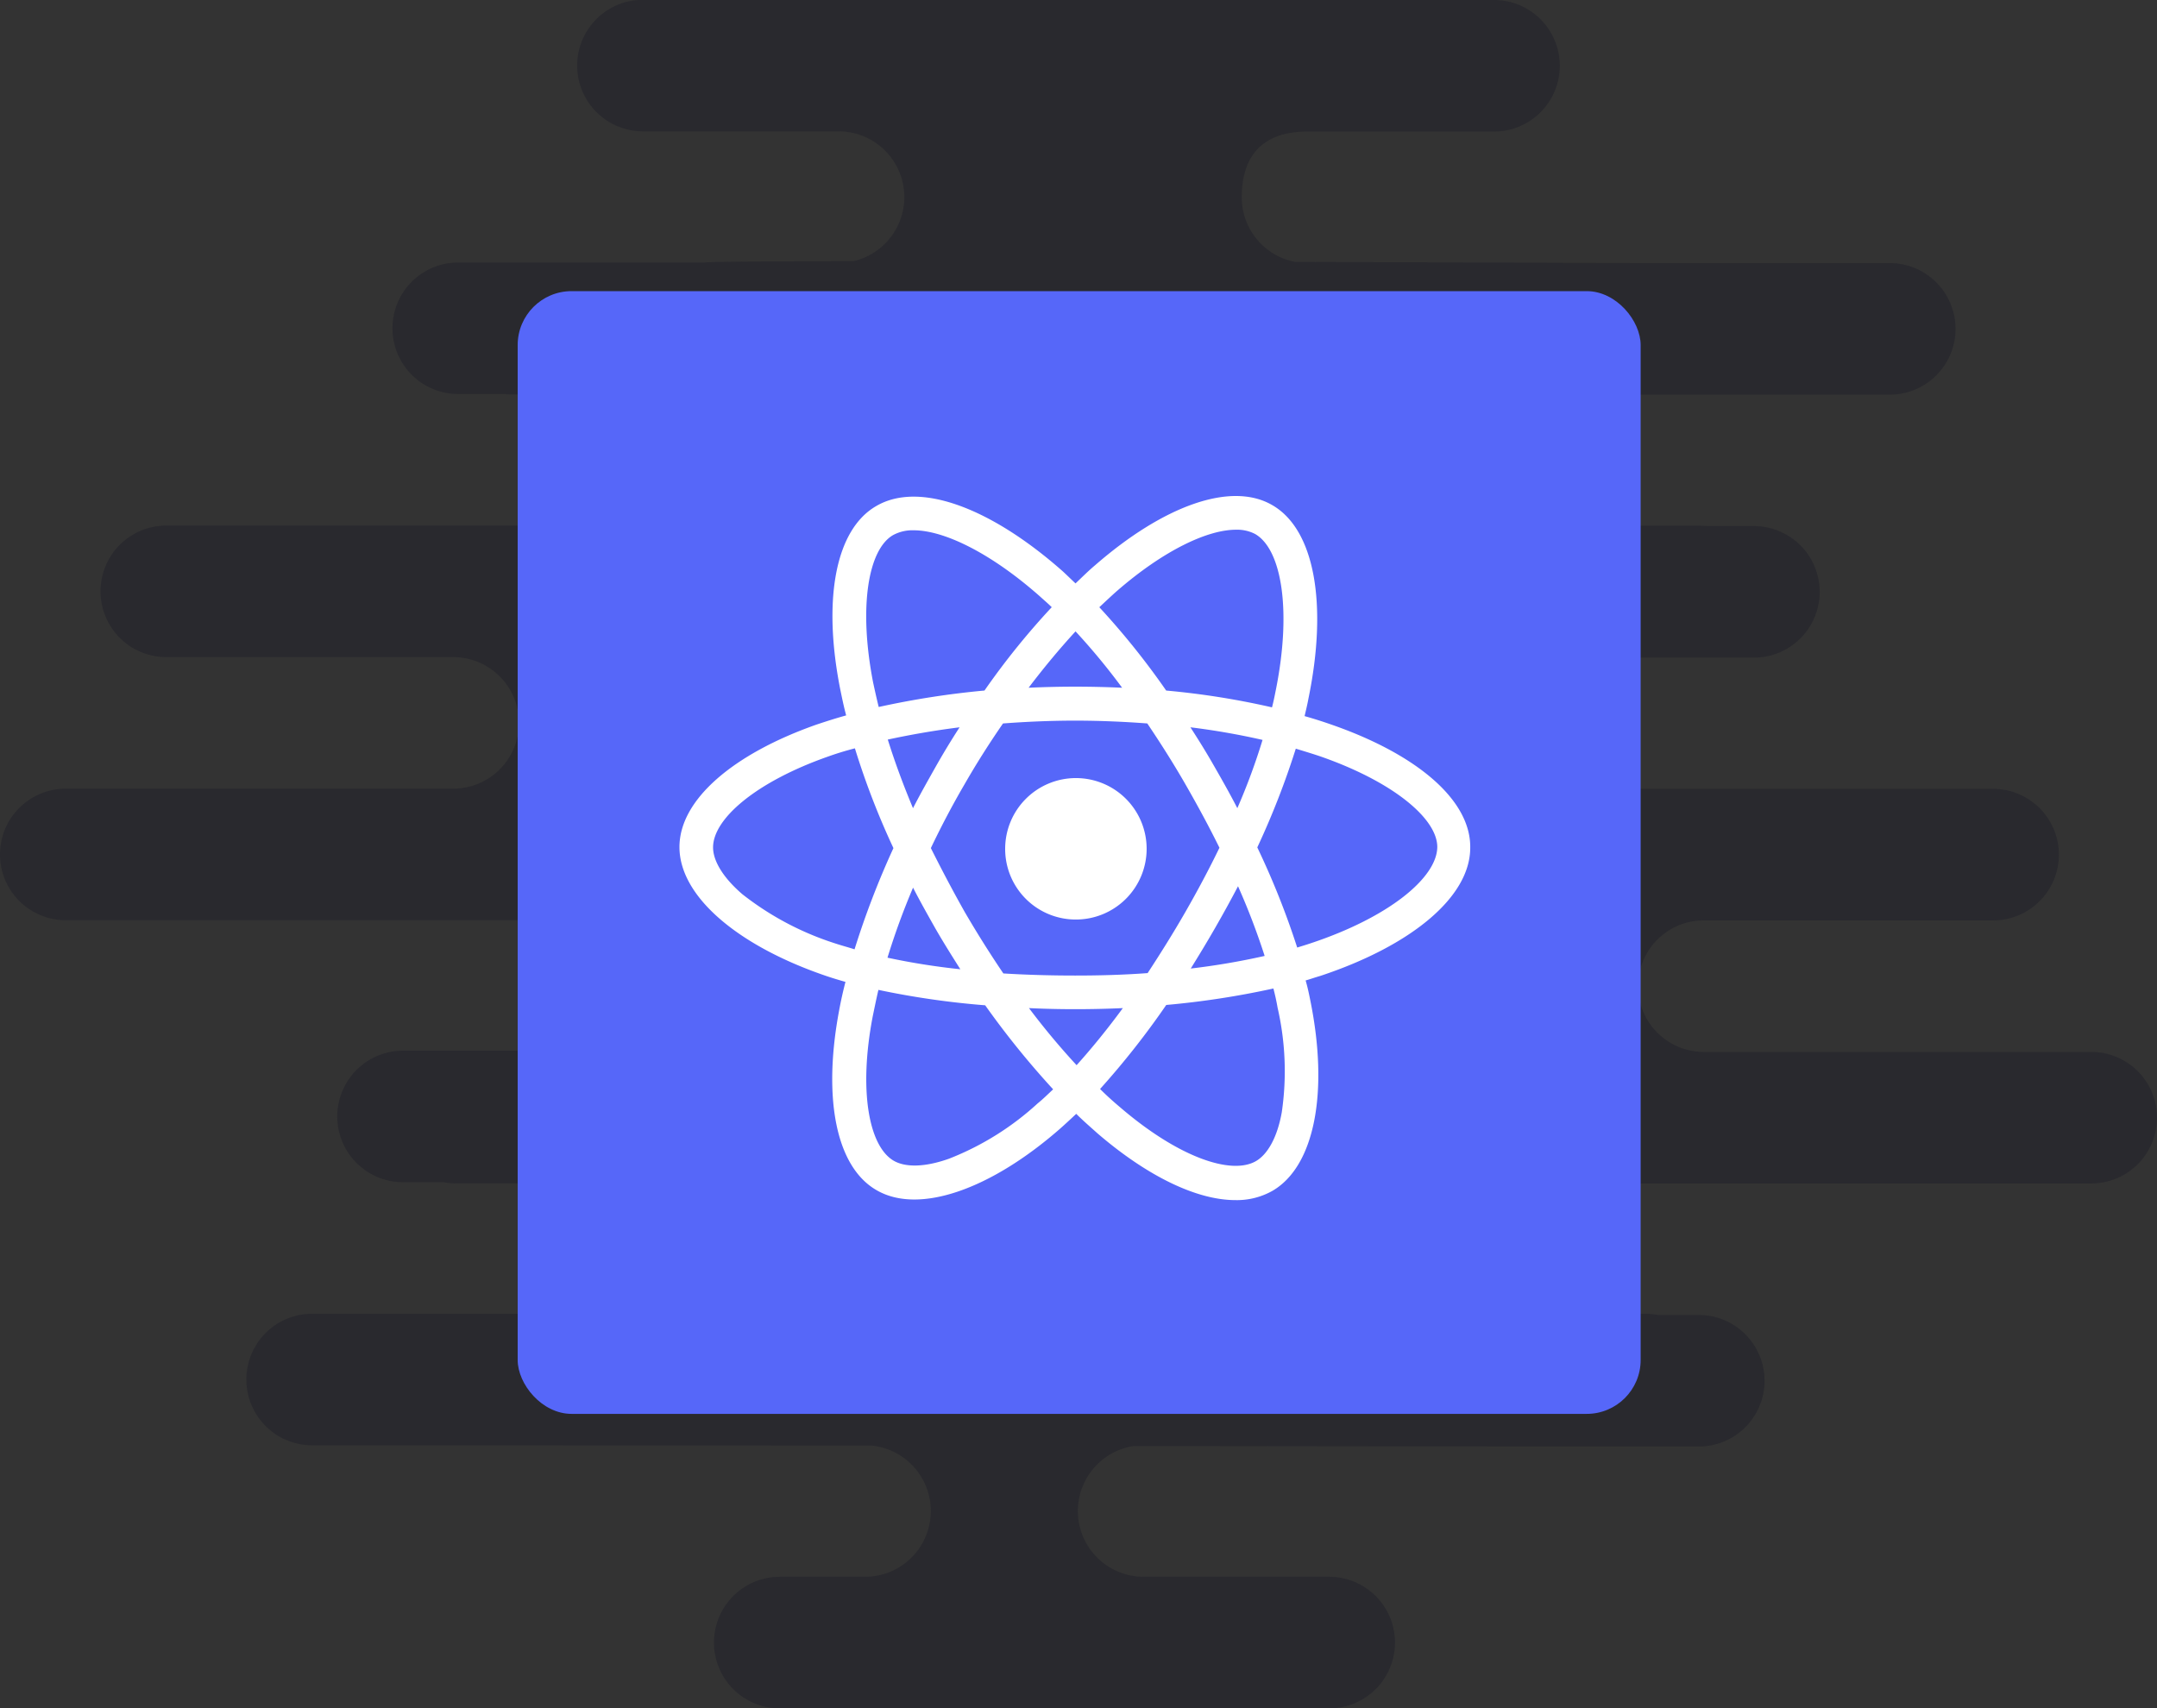 <svg xmlns="http://www.w3.org/2000/svg" width="200" height="158.432" viewBox="0 0 200 158.432"><rect x="0" y="0" width="200" height="158.432" fill="#333333" stroke="none"/><defs><style>.a{fill:#29292e;}.b{fill:#5667f9;}.c{fill:#fff;}</style></defs><g transform="translate(-4720 -7777)"><path class="a" d="M61.474,158.432a6.1,6.1,0,1,1,0-12.2H78.763c4.964,0,6.1-3.157,6.1-6.1a6.1,6.1,0,0,0-4.946-5.991c-17.273-.048-32.283-.109-33.685-.109H24.781a6.1,6.1,0,1,1,0-12.2H58.358A6.1,6.1,0,0,0,59,109.678H42.3a5.823,5.823,0,0,1-.642-.035H37.377a6.1,6.1,0,0,1,0-12.2H60.216a6.1,6.1,0,0,0-.635-12.162H51.618c-.065,0-.122-.012-.187-.012H15.418a6.1,6.1,0,1,1,0-12.192h26.6a6.1,6.1,0,1,0,0-12.2H6.1a6.1,6.1,0,0,1,0-12.2H54.148A6.1,6.1,0,0,0,55.3,36.592H47.414a6.158,6.158,0,0,1-1.148-.111H42.487a6.1,6.1,0,1,1,0-12.2c15.859,0,33.465.022,52.41.046A6.1,6.1,0,0,0,94.036,12.2H76.755a6.1,6.1,0,0,1,0-12.2H127.7a6.1,6.1,0,1,1,0,12.2h-7.968A6.1,6.1,0,0,0,119.1,24.36c16.584.019,33.983.034,51.957.034a6.1,6.1,0,0,1,0,12.2H123.009a6.1,6.1,0,0,0-1.148,12.087h35.847a6.157,6.157,0,0,1,1.148.111h3.773a6.1,6.1,0,1,1,0,12.2h-24.1a6.1,6.1,0,0,0,1.143,12.087h8.713c.064,0,.122.012.186.012H193.9a6.1,6.1,0,0,1,0,12.2H157.98a6.1,6.1,0,1,0,0,12.2h26.6a6.1,6.1,0,0,1,0,12.2h-38.73a6.1,6.1,0,0,0-.642,12.163h7.375a5.811,5.811,0,0,1,.642.035h4.286a6.1,6.1,0,1,1,0,12.2H134.668c-.742.076-6.088.113-13.819.126a6.1,6.1,0,0,0,1.391,12.037h18.144a6.1,6.1,0,0,1,0,12.2Z" transform="translate(4920 7935.432) rotate(180)"/><g transform="translate(-1436 6180)"><rect class="b" width="104.123" height="104.123" rx="5" transform="translate(6204 1624)"/><path class="c" d="M38.771,59.117c-.65-.585-1.332-1.17-1.981-1.819-.519.487-1.006.942-1.525,1.4-6.43,5.618-13.054,7.956-16.982,5.683-3.8-2.175-5-8.6-3.475-16.69q.243-1.316.585-2.63c-.682-.195-1.332-.39-1.981-.617C5.326,41.648,0,37.1,0,32.555c0-4.383,4.968-8.637,12.729-11.364.877-.292,1.786-.585,2.728-.844-.228-.844-.39-1.656-.552-2.436C13.281,9.7,14.417,3.136,18.249.929c3.994-2.338,10.618.162,17.275,6.04.39.357.78.747,1.2,1.136.617-.584,1.2-1.169,1.819-1.688,6.3-5.488,12.567-7.794,16.4-5.585,3.994,2.272,5.164,9.287,3.377,17.956-.1.553-.228,1.072-.357,1.624.812.228,1.623.487,2.37.747,7.923,2.728,13.054,6.981,12.989,11.463,0,4.579-5.488,9.092-13.9,11.884-.454.13-.909.292-1.364.422.195.649.324,1.3.455,1.948,1.688,8.411.39,15.295-3.54,17.568a6.709,6.709,0,0,1-3.421.854C47.948,65.3,43.377,63.075,38.771,59.117ZM45.136,47.2A75.873,75.873,0,0,1,39,54.993c.617.618,1.233,1.17,1.851,1.689,5.358,4.611,10.293,6.332,12.6,5,1.072-.617,1.981-2.175,2.4-4.546a26.338,26.338,0,0,0-.39-9.677c-.1-.585-.228-1.169-.39-1.786A78.906,78.906,0,0,1,45.136,47.2ZM17.924,48.239c-1.331,6.916-.357,12.079,1.948,13.411,1.072.617,2.858.617,5.131-.195a26.346,26.346,0,0,0,8.216-5.131c.487-.39.942-.844,1.429-1.3a79.2,79.2,0,0,1-6.3-7.793,77.189,77.189,0,0,1-9.9-1.429C18.249,46.648,18.087,47.46,17.924,48.239Zm18.9,4.546c1.429-1.591,2.857-3.345,4.287-5.293-1.429.065-2.923.1-4.416.1q-2.193,0-4.286-.1A68.006,68.006,0,0,0,36.823,52.785ZM30,21.093c-1.233,1.785-2.435,3.669-3.571,5.65-1.137,1.948-2.176,3.929-3.118,5.909.975,1.948,2.014,3.929,3.15,5.943,1.137,1.948,2.338,3.864,3.572,5.682,2.143.13,4.384.195,6.657.195,2.305,0,4.546-.065,6.721-.227,1.169-1.786,2.371-3.7,3.508-5.683s2.208-3.994,3.15-5.942c-.942-1.916-2.014-3.9-3.15-5.878s-2.338-3.865-3.54-5.65c-2.176-.163-4.417-.261-6.689-.261S32.179,20.93,30,21.093ZM19.289,42.816a64.24,64.24,0,0,0,6.754,1.072c-.78-1.234-1.558-2.468-2.305-3.767-.714-1.266-1.429-2.533-2.078-3.8A66.03,66.03,0,0,0,19.289,42.816Zm30.36-2.728c-.747,1.3-1.494,2.533-2.241,3.734a66.745,66.745,0,0,0,6.852-1.169,64.9,64.9,0,0,0-2.468-6.462Q50.77,38.14,49.649,40.088ZM13.735,24.178c-6.624,2.337-10.618,5.747-10.618,8.41,0,1.234.909,2.793,2.727,4.351a27.389,27.389,0,0,0,8.573,4.546c.585.195,1.2.358,1.818.553a78.855,78.855,0,0,1,3.605-9.385A71.731,71.731,0,0,1,16.268,23.4Q14.954,23.739,13.735,24.178Zm39.843,8.41a74.584,74.584,0,0,1,3.7,9.287c.423-.129.844-.26,1.234-.39,7.241-2.4,11.722-6.072,11.755-8.93,0-2.662-4.157-6.1-10.944-8.442-.681-.227-1.428-.454-2.175-.681A74.794,74.794,0,0,1,53.578,32.588Zm-3.961-7.469c.747,1.3,1.461,2.566,2.11,3.832a58.557,58.557,0,0,0,2.338-6.332,66.8,66.8,0,0,0-6.689-1.169C48.155,22.652,48.9,23.853,49.617,25.119Zm-30.3-2.532c.649,2.078,1.429,4.189,2.338,6.364.649-1.266,1.364-2.533,2.078-3.8s1.461-2.5,2.241-3.7C23.639,21.743,21.432,22.132,19.32,22.587Zm21.27-13.8c-.552.487-1.1,1.006-1.657,1.527a70.788,70.788,0,0,1,6.2,7.728A73.54,73.54,0,0,1,54.942,19.6c.13-.487.228-.975.325-1.462,1.526-7.468.585-13.183-1.883-14.611a3.593,3.593,0,0,0-1.777-.4C48.953,3.122,44.883,5.059,40.59,8.786ZM19.808,3.624C17.5,4.954,16.593,10.28,17.957,17.294c.162.747.325,1.493.519,2.272a79.434,79.434,0,0,1,9.807-1.526,69.494,69.494,0,0,1,6.235-7.728c-.357-.358-.747-.682-1.1-1.007C28.889,5.3,24.55,3.179,21.713,3.179A3.771,3.771,0,0,0,19.808,3.624ZM41.044,17.781a60.852,60.852,0,0,0-4.319-5.227c-1.461,1.59-2.922,3.345-4.351,5.227,1.429-.065,2.857-.1,4.319-.1S39.615,17.716,41.044,17.781ZM30.2,32.718a6.559,6.559,0,1,1,6.56,6.559A6.542,6.542,0,0,1,30.2,32.718Z" transform="translate(6219 1643)"/></g></g></svg>